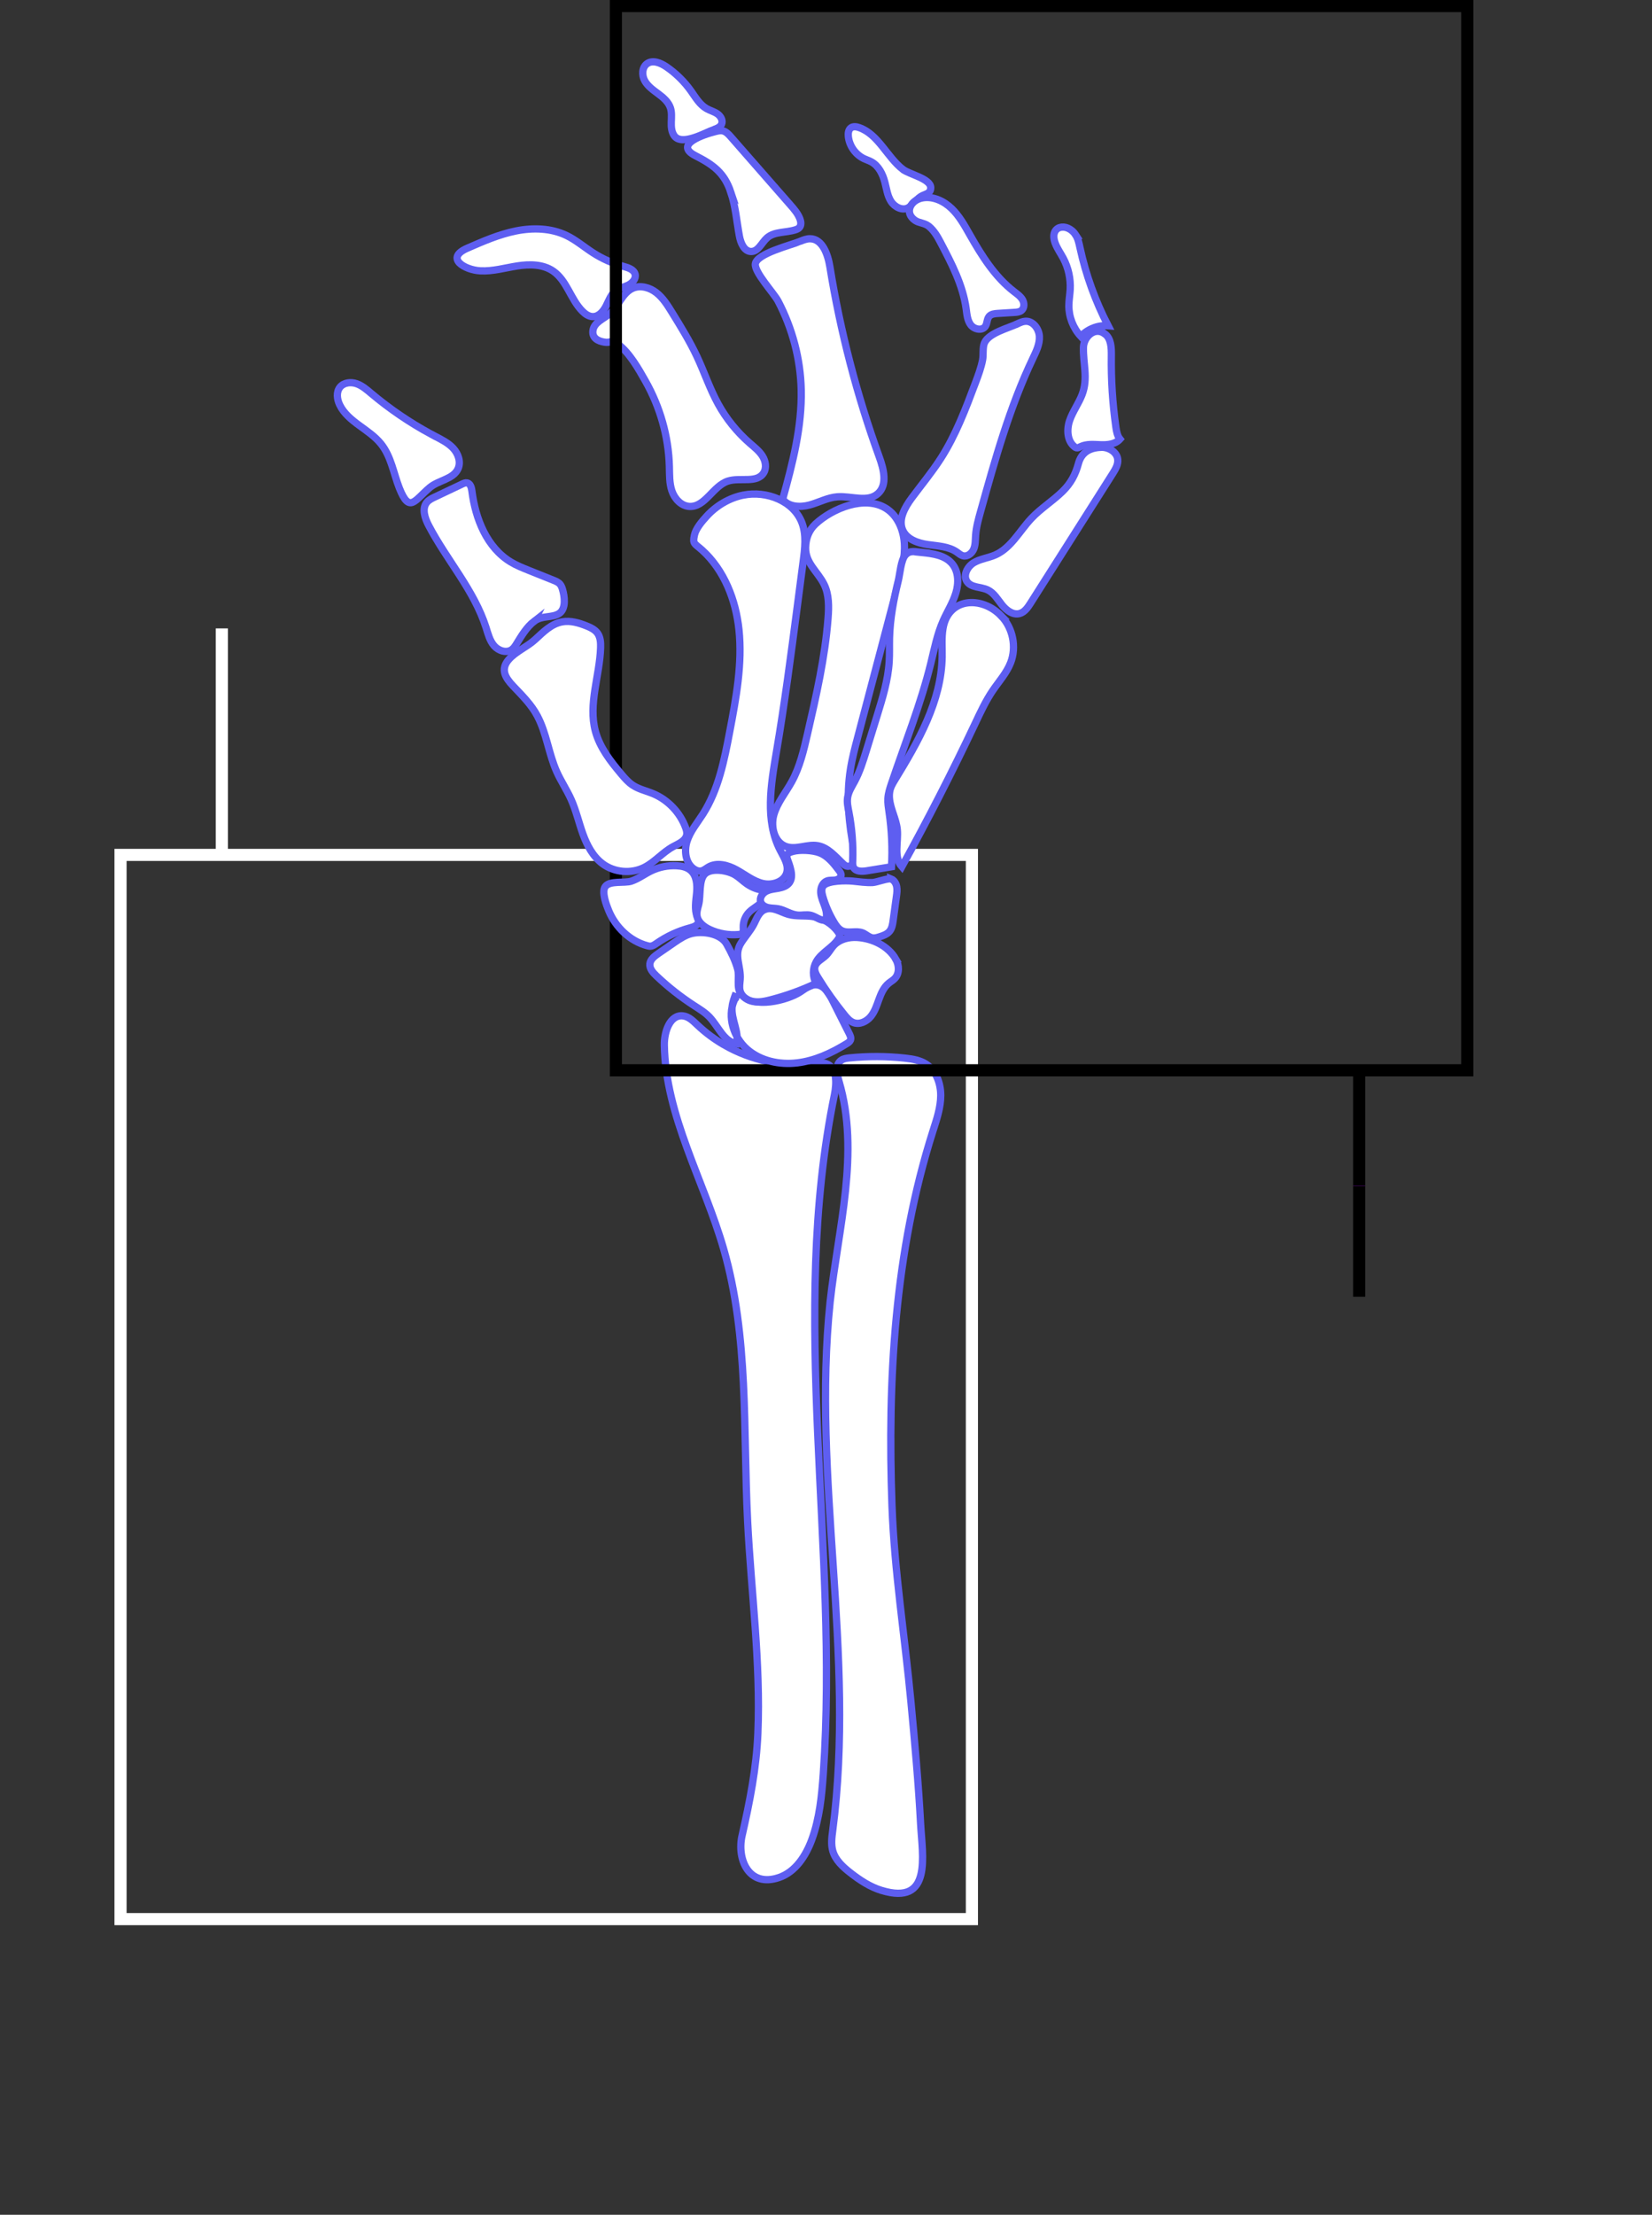 <?xml version="1.0" encoding="UTF-8"?>
<svg id="Layer_2" data-name="Layer 2" xmlns="http://www.w3.org/2000/svg" viewBox="0 0 681.04 912.5">
  <rect x="0" y="0" width="681.04" height="912.5" fill="#333333" stroke="none"/>
  <defs>
    <style>
  
      .cls-2 {
        stroke: #fff;
      }

      .cls-2, .cls-3, .cls-4 {
        fill: none;
        stroke-width: 5px;
      }

      .cls-2, .cls-3, .cls-4, .cls-5 {
        stroke-miterlimit: 10;
      }

      .cls-3 {
        stroke: #000;
      }

      .cls-4 {
        stroke: #9611d3;
      }

      .cls-5 {
        fill: #fff;
        stroke: #5e5ef1;
        stroke-width: 3px;
      }
    </style>
  </defs>

  <g>
    <rect class="cls-2" x="49.69" y="352.22" width="350.98" height="438.47" transform="translate(450.36 1142.91) rotate(-180)"/>
    <line class="cls-2" x1="91.45" y1="352.22" x2="91.45" y2="258.91"/>
  </g>
  <path class="cls-5" d="M275.95,192.2c.09,3.38-.04,6.85,1.05,10.06s3.76,6.16,7.14,6.39c6.52,.44,9.75-8.44,15.96-10.44,4.98-1.6,11.93,1.05,14.71-3.38,1.31-2.08,.81-4.89-.51-6.97s-3.31-3.61-5.16-5.22c-5.28-4.59-9.75-10.12-13.11-16.25-3.43-6.25-5.69-13.06-8.72-19.52-2.97-6.33-6.66-12.3-10.34-18.25-1.81-2.93-3.68-5.92-6.4-8.04s-6.51-3.2-9.67-1.84c-4.37,1.88-5.85,7.37-9.48,10.46-2.52,2.15-6.33,3.49-6.94,6.75-.61,3.28,2.02,4.58,4.63,5.01,3.41,.56,2.45-1.56,5.8,.96,4.61,3.46,8.34,10.07,11.13,15,6.08,10.73,9.59,22.94,9.91,35.29Z"/>
  <path class="cls-5" d="M198.09,111.59c5.1,.25,10.11-1.23,15.16-2.02s10.59-.76,14.8,2.13c5.68,3.9,7.21,11.7,12.09,16.56,1.17,1.17,2.65,2.19,4.3,2.19,2.47,0,4.33-2.24,5.45-4.45s1.96-4.71,3.93-6.19c1.52-1.15,3.48-1.51,5.18-2.35s3.28-2.61,2.83-4.45c-.48-1.97-2.83-2.71-4.79-3.25-4.45-1.22-8.72-3.13-12.61-5.63-3.63-2.34-6.94-5.19-10.83-7.08-6.4-3.1-13.91-3.3-20.89-1.9s-13.56,4.27-20.08,7.12c-9.32,4.08-1.09,8.99,5.45,9.32Z"/>
  <path class="cls-5" d="M298.39,430.42c11.24,6.51,24.62,9.38,37.52,7.77,1.52-.19,3.1-.43,4.57,.03,4.64,1.47,4.5,8,3.52,12.77-18.8,91.55,1.86,186.49-4.59,279.72-.64,9.19-1.56,18.47-4.71,27.13-2.44,6.7-6.73,13.37-13.48,15.69-12.58,4.33-17.49-7.6-15.32-17.15,3.21-14.15,5.93-27.74,6.54-42.31,1.21-29.15-2.78-58.18-4.23-87.24-1.88-37.62,.56-76.05-9.88-112.24-8.12-28.17-23.97-54.73-24.46-84.04-.09-5.41,2.33-12.63,7.71-12,2.35,.27,4.17,2.11,5.89,3.73,3.31,3.14,6.98,5.86,10.92,8.14Z"/>
  <path class="cls-5" d="M373.6,436.02c2.83,.33,5.69,.85,8.09,2.36,4.22,2.67,6.15,7.98,6.13,12.97-.02,4.99-1.67,9.81-3.19,14.57-15.88,49.79-18.78,102.69-16.9,154.6,.98,26.93,5.32,54,7.82,80.82,1.56,16.71,3.1,33.44,3.98,50.21,.69,13.01,4.92,33.71-16.16,27.3-4.7-1.43-8.88-4.2-12.76-7.22-3.1-2.41-6.2-5.22-7.28-9-.78-2.71-.42-5.59-.05-8.38,9.58-73.05-8.65-145.1-1.05-217.94,3.35-30.33,12.31-61.44,3.68-90.71-.89-3.02-1.68-6.96,.9-8.77,.97-.68,2.21-.84,3.39-.96,7.58-.76,15.23-.74,22.8,.08,.2,.02,.4,.04,.6,.07Z"/>
  <g>
    <rect class="cls-3" x="253.9" y="2.5" width="350.98" height="438.47" transform="translate(858.78 443.47) rotate(-180)"/>
    <line class="cls-3" x1="560.32" y1="534.29" x2="560.32" y2="440.97"/>
    <line class="cls-4" x1="560.32" y1="488.54" x2="560.32" y2="488.44"/>
  </g>
  <path class="cls-5" d="M221.58,295.08c3.77,7.13,4.62,15.46,7.91,22.82,1.76,3.94,4.2,7.54,5.96,11.47,2.04,4.56,3.15,9.48,4.84,14.18s4.13,9.35,8.14,12.33c4.84,3.6,11.72,4.21,17.12,1.52,4.4-2.19,7.62-6.25,11.94-8.58,2.32-1.25,5.3-2.45,5.63-5.06,.12-.94-.16-1.87-.48-2.76-2.3-6.27-7.31-11.49-13.48-14.04-2.79-1.15-5.82-1.79-8.33-3.46-1.84-1.22-3.3-2.91-4.72-4.6-4.47-5.31-8.88-10.97-10.67-17.68-2.98-11.15,1.77-22.78,2.16-34.32,.07-2.09-.05-4.32-1.27-6.02-1.07-1.48-2.81-2.31-4.5-2.99-3.19-1.28-6.65-2.29-10.03-1.69-4.57,.81-7.89,4.27-11.16,7.27-3.3,3.03-8,4.93-10.89,8.24-3.55,4.08-1.43,7.53,1.77,10.91,3.71,3.92,7.49,7.59,10.05,12.42Z"/>
  <path class="cls-5" d="M220.25,255.92c-3.15,2.43-5.21,5.96-7.3,9.34-.53,.87-1.1,1.75-1.92,2.35-2.22,1.63-5.56,.52-7.35-1.57s-2.48-4.88-3.32-7.51c-4.9-15.37-16.19-27.77-23.66-42.07-1.57-3.01-2.88-6.94-.7-9.54,.83-.99,2.04-1.57,3.2-2.12,3.78-1.79,7.55-3.58,11.33-5.37,.64-.3,1.34-.62,2.03-.48,1.4,.28,1.82,2.03,2,3.44,1.44,11.38,6.16,23.21,15.98,29.14,2.37,1.43,4.95,2.46,7.52,3.49,3.36,1.35,6.73,2.69,10.09,4.04,1.01,.4,2.05,.83,2.75,1.67,.51,.61,.78,1.39,1.01,2.15,.82,2.81,1.53,7.86-1.34,9.83s-7.12,.74-10.33,3.23Z"/>
  <path class="cls-5" d="M177.55,178.78c-8.7-4.71-16.92-10.31-24.49-16.67-1.87-1.57-3.77-3.23-6.08-4.03s-5.19-.5-6.76,1.37c-1.68,2.01-1.31,5.06-.15,7.41,3.44,7.01,12.01,9.86,16.93,15.92,4.3,5.3,5.2,12.16,7.64,18.33,4.16,10.53,6.28,5.06,12.49-.2,3.66-3.1,9.78-3.44,11.72-7.82,1.23-2.77,.07-6.12-1.97-8.35s-4.84-3.6-7.52-5.01c-.6-.32-1.21-.64-1.81-.96Z"/>
  <path class="cls-5" d="M306.44,203.99c9.55-1.94,20.86,2.41,24.22,11.56,1.81,4.92,1.15,10.36,.47,15.56-.82,6.3-1.65,12.61-2.47,18.91-2.6,19.92-5.2,39.85-8.56,59.66-2.31,13.64-4.82,28.42,1.56,40.69,1.48,2.85,3.48,5.88,2.72,9-.97,3.95-6.01,5.57-9.97,4.61s-7.22-3.65-10.78-5.61c-3.56-1.97-8.09-3.19-11.6-1.12-1.02,.6-1.95,1.48-3.13,1.63-.91,.12-1.82-.22-2.6-.7-3.65-2.29-4.38-7.5-3.06-11.61s4.19-7.49,6.51-11.12c6.47-10.1,8.84-22.21,11.08-34,2.64-13.86,5.28-27.96,3.81-42-1.27-12.13-6.03-24.56-15.26-32.86-2.96-2.67-3.94-2.33-3.1-6.15,.6-2.72,3.19-5.72,5.02-7.72,3.97-4.37,9.3-7.55,15.11-8.73Z"/>
  <path class="cls-5" d="M294.34,53.36c1.23-.44,2.58-.98,3.12-2.17,.7-1.52-.34-3.33-1.71-4.28s-3.05-1.36-4.5-2.19c-2.84-1.62-4.53-4.63-6.43-7.29-2.74-3.85-6.16-7.21-10.06-9.88-2.37-1.62-5.6-2.98-7.96-1.35-2.15,1.48-2.27,4.77-1.02,7.05s3.48,3.83,5.57,5.38,4.21,3.34,5.03,5.81c.62,1.87,.42,3.9,.36,5.87s.09,4.07,1.25,5.66c3.16,4.3,12.76-1.34,16.35-2.61Z"/>
  <path class="cls-5" d="M329.79,99.46c1.32-.54,2.67-1.09,4.1-1.1,5.2,0,7.42,6.51,8.25,11.65,4.32,26.67,11.14,52.92,20.36,78.32,1.81,5,3.42,11.39-.51,14.98-4.27,3.9-11.03,.94-16.79,1.38-4,.3-7.63,2.33-11.5,3.38-3.87,1.05-8.65,.81-11.04-2.4,4.1-14.76,8-29.83,7.64-45.15-.3-12.67-3.64-25.23-9.52-36.44-1.72-3.29-9.91-11.98-9.38-15.4,.65-4.24,14.66-7.67,18.41-9.22Z"/>
  <path class="cls-5" d="M301.3,79.25c1.94,5.82,2.41,12,3.52,18.03,.53,2.88,2.01,6.41,4.94,6.34,2.93-.07,4.24-3.65,6.43-5.6,3.08-2.73,7.8-2.07,11.72-3.34,.61-.2,1.23-.46,1.65-.94,.82-.94,.65-2.39,.21-3.55-.83-2.19-2.4-4-3.94-5.76-8.19-9.35-16.37-18.71-24.56-28.06-.91-1.04-1.92-2.14-3.27-2.45-1-.23-2.03,.02-3.03,.27-4.84,1.2-17.34,5.31-8.35,9.92,7.26,3.72,11.95,6.92,14.69,15.15Z"/>
  <path class="cls-5" d="M365.2,209.41c4.82,2.98,7.27,8.81,7.62,14.46s-1.11,11.24-2.56,16.72c-5.54,20.98-11.07,41.96-16.61,62.94-1.17,4.42-2.34,8.85-3.05,13.37-1.76,11.09-.75,22.47,1.51,33.48,.29,1.43,.6,2.92,.17,4.31s-1.9,2.58-3.29,2.15c-.58-.18-1.06-.6-1.5-1.02-3.15-2.99-6.16-6.68-10.44-7.4-4.26-.72-8.75,1.77-12.86,.41-4.92-1.64-6.58-8.1-5.18-13.1,1.4-5,4.88-9.1,7.38-13.64,3.36-6.09,4.95-12.97,6.51-19.74,3.61-15.71,7.23-31.5,8.46-47.58,.37-4.78,.47-9.81-1.67-14.09-2.65-5.29-7.71-8.68-7.58-15.09,.08-3.78,1.37-7.18,4.12-9.73,6.91-6.38,20.18-11.88,28.96-6.45Z"/>
  <path class="cls-5" d="M412.71,253.71c4.83,4.96,6.43,12.81,3.94,19.27-1.64,4.25-4.79,7.71-7.36,11.48-2.9,4.26-5.08,8.95-7.28,13.61-9.45,19.99-19.53,39.68-30.23,59.03-3.49-3.95-1.36-10.07-1.87-15.32-.44-4.43-2.9-8.49-3.24-12.94-.09-1.23-.02-2.49,.33-3.68,.41-1.39,1.18-2.64,1.93-3.88,9.57-15.62,19.18-32.35,19.47-50.67,.06-3.91-.31-7.85,.35-11.7,2.15-12.68,15.86-13.53,23.96-5.2Z"/>
  <path class="cls-5" d="M380.18,227.65c4.46,.45,9.38,1.14,12.29,4.55,2.74,3.21,2.82,8,1.6,12.04-1.22,4.05-3.55,7.66-5.26,11.52-2.45,5.54-3.62,11.55-5.06,17.43-4.14,16.9-10.69,33.1-16.23,49.59-.68,2.03-1.36,4.09-1.48,6.23-.11,1.9,.22,3.79,.49,5.67,1.09,7.42,1.43,14.94,1,22.43-3.39,.55-6.78,1.11-10.17,1.66-2.01,.33-4.57,.4-5.51-1.4-.4-.77-.37-1.68-.33-2.55,.26-6.74-.27-13.52-1.55-20.14-.39-2-.85-4.05-.55-6.07,.36-2.44,1.78-4.57,2.94-6.74,2.12-3.96,3.45-8.28,4.78-12.57,1.5-4.85,2.99-9.7,4.49-14.55,2.23-7.23,4.48-14.53,4.94-22.08,.2-3.26,.06-6.53,.14-9.8,.2-8.02,1.72-15.93,3.63-23.7,.66-2.67,1.06-8.4,2.88-10.47,1.92-2.17,4.19-1.34,6.97-1.06Z"/>
  <path class="cls-5" d="M372.25,69.83c-6.64-5.16-10.1-14.46-18.04-17.25-1.1-.39-2.41-.6-3.37,.06-1.05,.73-1.24,2.2-1.12,3.48,.37,3.94,2.94,7.59,6.52,9.27,.96,.45,1.99,.77,2.93,1.27,3.05,1.64,4.73,5.04,5.61,8.39,.71,2.7,1.05,5.58,2.55,7.93,1.5,2.35,4.69,3.97,7.13,2.6,1.96-1.11,3.15-3.32,5.08-4.57,1.73-1.13,4.24-1.06,4.15-3.76-.12-3.63-8.85-5.42-11.42-7.42Z"/>
  <path class="cls-5" d="M443.45,96.82c1,1.54,1.37,3.39,1.76,5.18,2.42,11.19,6.34,22.05,11.61,32.21-4.15-.33-8.42,1.33-11.25,4.38-3.16-3.42-4.96-8.06-4.93-12.71,.02-2.23,.43-4.43,.55-6.66,.23-4.43-.77-8.91-2.85-12.82-1.1-2.07-2.51-4-3.33-6.2-2.69-7.22,4.9-8.87,8.46-3.38Z"/>
  <path class="cls-5" d="M387.76,99.91c4.57,8.69,9.21,17.6,10.54,27.33,.32,2.31,.49,4.8,1.92,6.65s4.65,2.5,5.98,.58c.84-1.22,.61-2.99,1.58-4.12,.84-.98,2.27-1.13,3.56-1.21,2.29-.14,4.59-.29,6.88-.43,1-.06,2.06-.15,2.85-.77,1.27-.99,1.27-3.01,.47-4.42-.8-1.4-2.18-2.36-3.46-3.34-7.93-6.09-13.36-14.81-18.3-23.51-2.17-3.82-4.32-7.73-7.49-10.77s-7.58-5.12-11.91-4.38c-4.92,.83-7.78,6.11-3.13,9.29,1.65,1.13,3.89,1.01,5.65,2.42,2.12,1.7,3.62,4.3,4.86,6.67Z"/>
  <path class="cls-5" d="M455.46,137.53c2.63,1.95,2.74,5.76,2.7,9.04-.14,9.82,.48,19.64,1.86,29.37,.25,1.76,.56,3.6,1.68,4.98-1.89,2.12-5.07,2.43-7.91,2.33s-5.84-.45-8.39,.8c-.52,.25-1.07,.58-1.63,.46-.28-.06-.52-.22-.75-.4-3.11-2.41-3.33-7.14-2.06-10.86,1.28-3.72,3.71-6.96,5.12-10.63,2.61-6.82,.37-12.73,.57-19.58,.12-4.03,4.53-8.67,8.81-5.5Z"/>
  <path class="cls-5" d="M419.48,133.41c1.03-.49,2.09-.98,3.23-1.05,3.16-.19,5.63,3.11,5.78,6.26,.16,3.16-1.31,6.14-2.67,9-9.59,20.11-15.61,41.71-21.59,63.18-.9,3.22-1.8,6.48-2.03,9.81-.13,1.89-.05,3.84-.77,5.59s-2.55,3.24-4.39,2.8c-.97-.23-1.74-.95-2.56-1.52-3.41-2.39-7.84-2.51-11.96-3.1s-8.66-2.15-10.36-5.95c-1.97-4.41,.85-9.39,3.72-13.27,3.99-5.39,8.29-10.56,11.92-16.2,6.19-9.63,10.27-20.44,14.3-31.16,1.18-3.13,2.37-6.3,2.99-9.59,.38-2.03-.08-5.13,.78-7.01,1.88-4.06,9.75-5.97,13.6-7.8Z"/>
  <path class="cls-5" d="M453.82,184.29c3.15-.14,6.64,1.87,6.97,5,.22,2.09-.95,4.04-2.07,5.82-11.29,17.79-22.57,35.58-33.86,53.37-1.14,1.79-2.45,3.72-4.49,4.29-2.77,.77-5.51-1.31-7.3-3.56s-3.3-4.94-5.89-6.16c-2.82-1.33-6.7-.85-8.5-3.4-1.8-2.55,.12-6.24,2.8-7.83,2.68-1.59,5.92-1.92,8.78-3.17,6.56-2.86,10.05-9.9,14.96-15.1,3.87-4.09,8.74-7.11,12.78-11.04,3.43-3.34,5.35-6.96,6.58-11.51,1.16-4.29,4.18-6.47,9.24-6.7Z"/>
  <path class="cls-5" d="M260.28,363.04c2.88-.97,5.35-2.87,8.08-4.2,3.28-1.59,6.96-2.34,10.59-2.15,2.03,.1,4.14,.54,5.69,1.84,2.56,2.15,2.87,5.96,2.56,9.29s-1,6.82,.23,9.93c.25,.63,.58,1.26,.53,1.94-.11,1.52-1.93,2.19-3.41,2.57-4.94,1.3-9.65,3.47-13.84,6.39-.77,.53-1.57,1.11-2.51,1.18-.5,.04-1-.08-1.48-.22-7.11-1.95-12.91-7.56-15.72-14.29-.93-2.23-3.13-7.83-1.45-10.08,1.88-2.52,7.94-1.27,10.72-2.2Z"/>
  <path class="cls-5" d="M367.35,362.13c1.26,.51,2.05,1.81,2.31,3.14,.26,1.33,.08,2.7-.1,4.04-.45,3.32-.91,6.63-1.36,9.95-.21,1.55-.46,3.18-1.44,4.4-1.07,1.32-2.79,1.88-4.41,2.38-.81,.25-1.65,.5-2.5,.4-1.57-.18-2.75-1.49-4.22-2.08-2.65-1.07-5.86,.34-8.46-.86-1.49-.69-2.49-2.12-3.33-3.53-2.01-3.35-3.58-6.97-4.67-10.72-.42-1.47-.71-3.23,.32-4.36,1.97-2.15,9.36-2.14,12.04-1.86s5.46,.69,8.25,.57c1.56-.07,6.43-1.91,7.57-1.46Z"/>
  <path class="cls-5" d="M303.19,360.54c1.69,1.07,3.11,2.52,4.75,3.66,2.11,1.46,4.59,2.39,7.15,2.66,.9,1.76-.11,3.95-1.56,5.3s-3.29,2.23-4.68,3.64c-1.61,1.62-2.51,3.93-2.44,6.21,.03,.92,.15,2.01-.56,2.6-.38,.32-.91,.39-1.4,.43-4,.35-8.08-.35-11.74-2.02-2.47-1.13-4.95-3-5.36-5.68-.24-1.55,.26-3.1,.66-4.61,.97-3.67-.13-10.38,2.78-12.83s9.45-1.22,12.4,.64Z"/>
  <path class="cls-5" d="M303.44,409.13c-.71,1.9-1.46,3.8-1.63,5.79-.44,5.09,2.95,10.1,1.87,15.1-5.32-.81-7.5-7.12-11.21-11.01-1.81-1.89-4.09-3.26-6.29-4.68-5.56-3.6-10.79-7.71-15.59-12.27-1.41-1.33-2.88-2.99-2.68-4.92,.2-1.85,1.85-3.14,3.38-4.2,2.26-1.57,4.52-3.13,6.8-4.68,2.17-1.47,4.4-2.95,6.93-3.61,4.66-1.2,12.08-.05,14.52,4.29,1.83,3.25,3.61,6.8,4.58,10.42,.83,3.1-.62,7.5,1.29,10.07,4.79,6.45,19.23,2.73,24.52-.76,2.06-1.36,4.18-3.11,6.64-2.94,3.16,.23,5.12,3.43,6.54,6.25,2.32,4.61,4.64,9.22,6.97,13.83,.43,.86,.88,1.86,.51,2.75-.26,.64-.89,1.05-1.48,1.41-6.28,3.87-13.14,7.06-20.46,7.94-7.32,.88-15.18-.79-20.71-5.66-5.53-4.87-8.17-13.23-5.29-20.01,.53-1.24,2.12-2.55,3-1.52"/>
  <path class="cls-5" d="M369.28,395.17c1.4,2.45,1.59,5.84-.34,7.91-.75,.81-1.75,1.34-2.61,2.05-2.03,1.68-3.11,4.21-4.01,6.68-.9,2.47-1.72,5.05-3.41,7.07s-4.51,3.36-6.98,2.47c-1.57-.56-2.72-1.89-3.77-3.19-3.97-4.88-7.62-10.02-10.92-15.38-.81-1.32-1.64-2.82-1.32-4.34,.45-2.19,2.92-3.2,4.54-4.75,1.26-1.2,2.05-2.82,3.22-4.1,2.39-2.61,6.18-3.58,9.72-3.35,6.15,.4,12.71,3.38,15.89,8.93Z"/>
  <path class="cls-5" d="M315.48,374.66c3.1-1.18,6.31,1.14,9.5,2.06,3.3,.95,6.84,.37,10.23,.91,4.11,.65,7.91,3.02,10.31,6.42,.3,.43,.6,.91,.6,1.43,0,.47-.23,.91-.49,1.31-2.38,3.71-6.99,5.61-9.14,9.45-1.51,2.71-1.54,6.19-.06,8.92-5.96,2.81-12.19,5.06-18.57,6.72-2.38,.62-4.86,1.16-7.29,.75s-4.81-2-5.46-4.37c-.41-1.5-.1-3.09,.02-4.65,.45-5.6-2.85-10.09,.41-15.17,1.7-2.65,3.72-4.81,5.22-7.64,1.21-2.3,2.05-5.14,4.72-6.15Z"/>
  <path class="cls-5" d="M337.81,351.35c3.43,1.28,5.82,4.34,8.04,7.25,.46,.61,.94,1.29,.88,2.05-.09,1.13-1.33,1.8-2.45,1.95s-2.3-.03-3.36,.36c-1.83,.68-2.7,2.87-2.57,4.82s.99,3.76,1.64,5.6c.65,1.84,1.1,3.9,.38,5.71-2.11,.42-3.95-1.42-6.03-1.96-1.81-.47-3.73,.07-5.6-.11-2.78-.26-5.18-2.08-7.92-2.59-1.33-.25-2.71-.18-4.04-.46s-2.68-1.02-3.15-2.29c-.62-1.67,.59-3.55,2.15-4.41s3.4-.99,5.15-1.31,3.6-.96,4.6-2.44c1.21-1.79,.78-4.19,.19-6.27-1.15-4.09-2.85-5.35,1.14-6.45,2.95-.82,8.1-.52,10.94,.54Z"/>
</svg>
